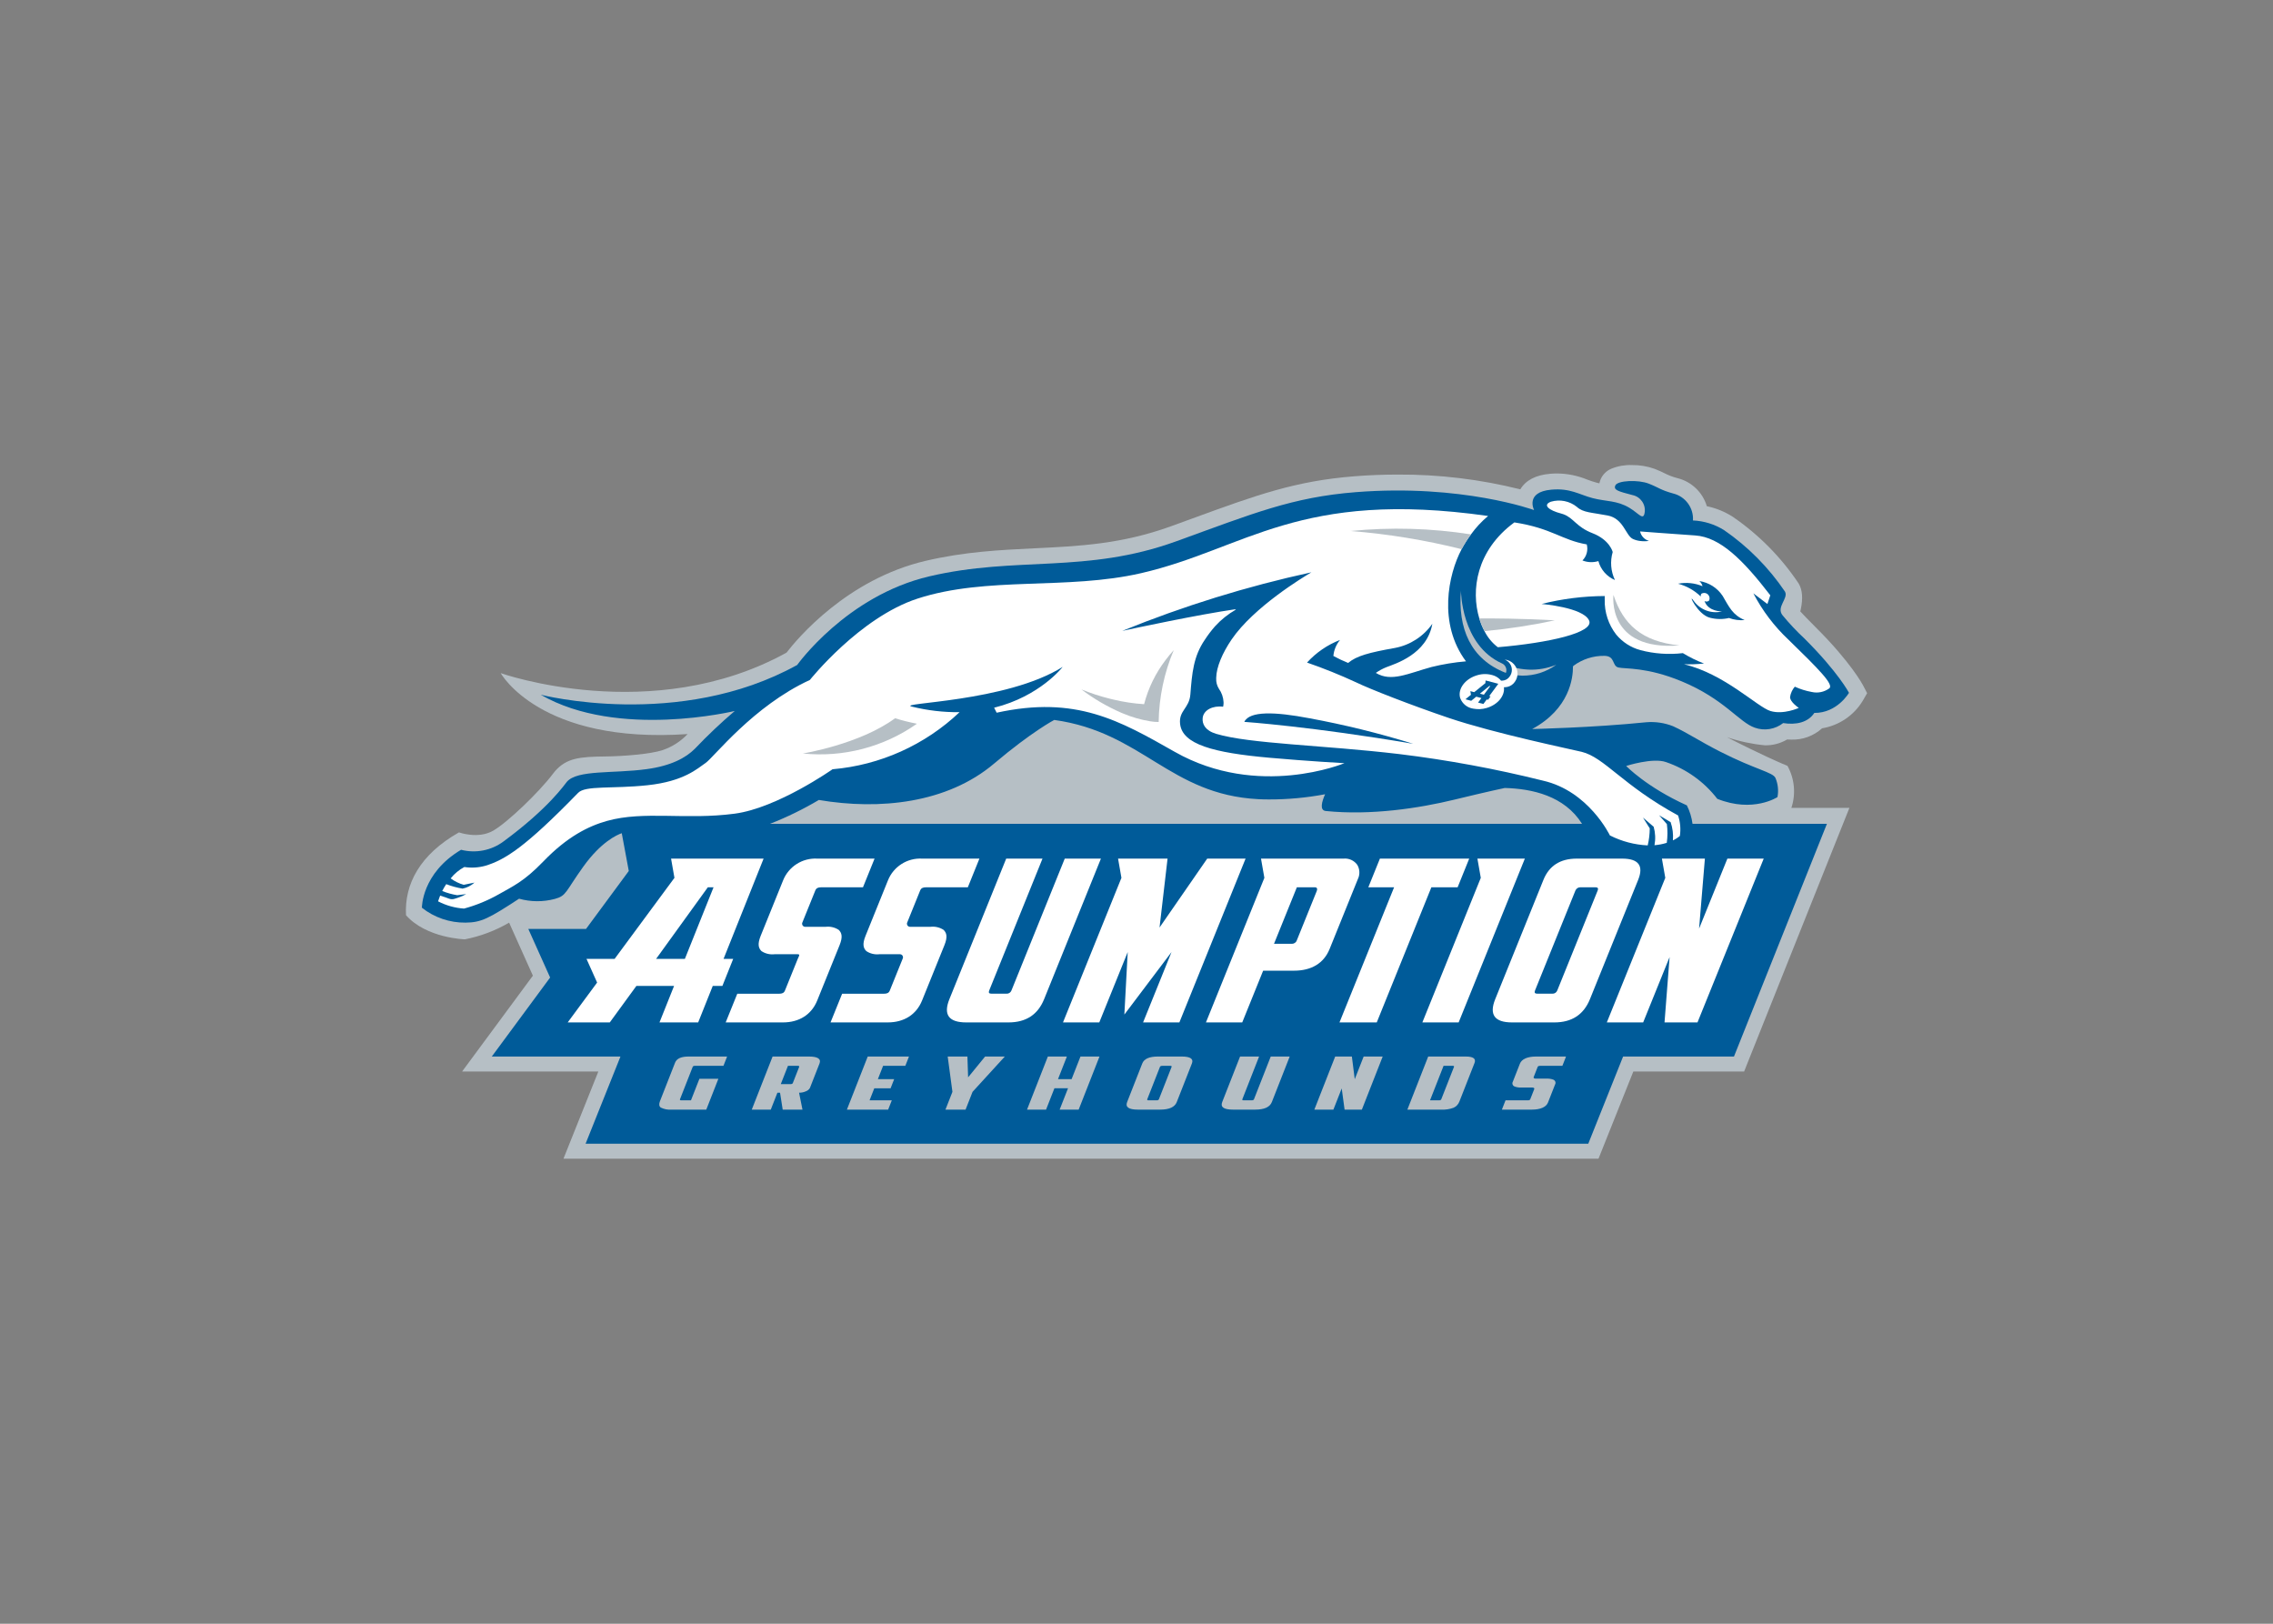 <svg clip-rule="evenodd" fill-rule="evenodd" stroke-linejoin="round" stroke-miterlimit="1.414" viewBox="0 0 560 400" xmlns="http://www.w3.org/2000/svg"><rect x="0" y="0" width="560" height="400" fill="#808080" stroke="none"/><g fill-rule="nonzero" transform="matrix(1.06 0 0 1.06 100 114.569)"><path d="m338.694 51.215c-.116-.218-2.855-5.392-11.016-13.511-1.746-1.746-2.871-2.919-3.582-3.688.042-.165.079-.34.111-.51.536-2.526.377-4.473-.472-5.954-4.07-6.104-9.27-11.373-15.32-15.522-1.847-1.187-3.896-2.025-6.045-2.473-.956-3.214-3.545-5.694-6.798-6.511-1.035-.26-2.037-.637-2.987-1.125-.573-.281-1.279-.626-2.335-1.04-1.697-.606-3.489-.904-5.291-.881-1.622-.06-3.238.222-4.744.828-1.127.464-2.031 1.347-2.521 2.462-.13.308-.229.628-.297.955-.217-.042-.435-.095-.647-.154-.727-.191-1.422-.44-2.155-.705-2.211-.918-4.578-1.404-6.973-1.433-.546 0-1.119.021-1.693.074-3.343.292-5.662 1.507-6.909 3.614-9.328-2.336-18.913-3.49-28.528-3.433-3.306 0-6.655.132-9.972.392-13.824 1.088-22.792 4.362-37.661 9.791-1.608.589-3.294 1.203-5.057 1.841-11.431 4.14-21.264 4.612-31.67 5.111-7.987.387-16.239.78-25.35 2.918-18.229 4.278-29.734 17.99-32.318 21.333-31.251 17.226-66.424 4.76-66.424 4.76s9.096 16.525 43.441 14.159c-1.6 1.7-3.594 2.981-5.806 3.73-2.796.929-9.117 1.433-13.282 1.475-6.076.064-9.053.377-11.733 3.423-.154.17-.292.35-.478.6-3.205 4.261-10.496 11.25-13.861 13.208-3.508 2.043-7.986.414-7.986.414-9.048 5.132-12.699 11.988-12.307 19.247 4.723 5.365 13.681 5.609 13.681 5.609 3.621-.707 7.098-2.018 10.284-3.879l5.525 12.322-16.451 22.272h31.664l-8.109 20.267h240.568l8.098-20.267h25.753l.871-2.191 21.603-54.086 1.995-4.988h-13.489c1.078-3.239.748-6.785-.907-9.77l-1.343-.562c-.043-.021-4.574-1.932-12.694-6.082 2.849.955 5.798 1.584 8.788 1.874 1.814.038 3.602-.431 5.164-1.354.313.022.62.027.923.027 2.652.099 5.24-.845 7.206-2.627 3.936-.648 7.395-2.991 9.457-6.405l1.013-1.762z" fill="#b6bfc5"/><path d="m271.257 46.846.08-.172c2.083-1.554 4.621-2.377 7.219-2.341 2.597.036 1.702 2.354 3.289 2.713 1.586.359 6.603-.136 14.67 3.211 9.955 4.13 13.36 9.538 17.028 10.782 2.229.786 4.712.377 6.57-1.083 2.92.468 5.767-.098 7.237-2.356 5.341.044 8.06-4.676 8.06-4.676s-2.495-4.789-10.34-12.601c-1.815-1.687-3.516-3.493-5.091-5.406-1.576-1.912 1.446-3.956.547-5.523-3.785-5.594-8.58-10.434-14.14-14.269-2.177-1.367-4.673-2.144-7.242-2.255.195-2.904-1.738-5.555-4.562-6.257-3.059-.85-3.232-1.32-5.691-2.293-2.46-.972-7.292-.763-7.793.419-.45 1.059.653 1.359 4.013 2.236 1.873.388 3.121 2.211 2.805 4.098-.315 1.886-1.303.215-3.507-1.12-2.936-1.78-5.447-1.447-8.608-2.281-3.125-.825-5.146-2.345-9.549-1.959-6.203.545-4.029 4.747-4.029 4.747s-16.726-6.112-41.411-4.17c-14.79 1.162-23.925 4.964-41.751 11.421-21.028 7.617-37.082 3.378-57.434 8.155-19.25 4.519-30.685 20.592-30.685 20.592-27.492 15.201-59.599 6.911-59.599 6.911 17.959 10.388 45.101 3.772 45.101 3.772-3.238 2.756-6.328 5.681-9.258 8.763-2.167 2.176-5.629 4.005-11.276 4.766-7.784 1.049-16.009.11-18.476 2.915-.544.618-4.089 6.026-14.768 13.9-2.822 2.09-6.442 2.796-9.842 1.919-9.192 5.463-9.104 13.468-9.104 13.468 2.883 2.278 6.463 3.501 10.137 3.461 3.675-.039 5.364-.935 12.451-5.561 2.718.761 5.59.778 8.317.049 2.726-.728 2.426-1.667 6.594-7.48 4.118-5.742 7.803-7.392 8.954-7.791l1.633 8.781-9.945 13.474h-13.405l5.068 11.287-13.558 18.361h29.907l-8.109 20.266h233.049l8.098-20.266h25.769l21.603-54.085h-31.237c-.195-1.492-.639-2.941-1.315-4.285-9.387-4.233-14.108-9.161-14.108-9.161s6.211-2 9.275-.895c4.721 1.612 8.864 4.582 11.906 8.535 8.33 3.337 13.987-.407 13.987-.407.285-1.481.128-3.013-.451-4.406s-4.579-1.92-12.962-6.202c-4.876-2.49-7.424-4.288-10.852-5.86-1.964-.778-4.081-1.095-6.187-.927-12.616 1.283-26.561 1.578-26.561 1.578 8.729-4.714 9.5-11.926 9.479-14.492zm2.108 36.522h-188.729c3.925-1.537 7.718-3.39 11.343-5.54 14.119 2.395 29.825.776 40.717-8.444 8.761-7.417 13.996-10.153 13.996-10.153 20.489 2.838 26.822 17.341 47.413 18.411l-.004.002.025-.001c.785.04 1.588.063 2.415.063 4.397.012 8.786-.392 13.107-1.206-.742 1.665-1.348 3.738.152 3.892 10.511 1.077 21.739-.657 29.881-2.634 8.143-1.977 11.721-2.716 11.721-2.716 6.322.17 13.854 1.792 17.963 8.326z" fill="#005b99"/><path d="m321.356 40.591c-3.311-3.108-6.073-6.753-8.17-10.781l3.262 2.48.674-2.027c-6.343-8.237-11.648-13.516-17.454-13.907-5.808-.394-12.815-.933-12.815-.933.235 1.055 1.032 1.9 2.071 2.197-.669.101-1.349.109-2.02.025-.584-.065-1.155-.219-1.693-.457-1.732-.79-2.161-4.753-5.883-5.468-3.721-.718-5.707-.645-7.177-2.012-1.687-1.356-3.935-1.803-6.013-1.197-2.026.759-.494 2.006 2.373 2.752.179.049.349.098.508.157l.004.003c2.421.869 2.978 2.946 6.762 4.405 4.036 1.557 4.706 4.373 4.706 4.373-.637 2.161-.452 4.484.52 6.516-1.889-.799-3.31-2.424-3.852-4.403-1.213.374-2.519.322-3.7-.147.975-.976 1.356-2.402.999-3.734-5.861-1.009-8.063-3.753-16.827-5.111-8.857 6.499-10.127 15.784-8.146 22.322.304 1.02.707 2.007 1.205 2.948.733 1.465 1.791 2.744 3.093 3.738 11.807-1.004 22.503-3.39 21.215-6.227-1.389-3.045-11.037-3.825-11.037-3.825 4.799-1.203 9.725-1.823 14.672-1.845-.007.281-.004.561.002.832-.074 2.936.87 5.809 2.67 8.128 1.455 1.753 3.416 3.015 5.614 3.613 3.22.848 6.571 1.084 9.878.697 1.562.953 3.208 1.762 4.916 2.416-1.547.163-3.103.22-4.658.171 9.418 2.215 17.074 9.955 20.103 10.866 3.026.914 6.585-.724 6.585-.724s-2.096-1.382-2.022-2.568c.142-.873.52-1.69 1.095-2.363 1.258.575 2.584.988 3.945 1.232 1.408.324 2.89.02 4.056-.834s-2.498-4.528-9.461-11.308" fill="#fff"/><path d="m306.025 30.374c-1.236-1.848-3.196-3.09-5.394-3.419.362.316.62.733.742 1.198-1.798-.751-3.778-.954-5.69-.582 1.988.526 3.809 1.554 5.287 2.985-.057-.236.002-.487.159-.673.19-.11.406-.167.625-.167.688 0 1.255.566 1.255 1.254 0 .181-.039.359-.114.523-.293.262-.725.305-1.065.108.862 2.489 4.066 2.418 4.066 2.418-2.498.599-5.122-.392-6.599-2.493-1.477-2.1.888 3.247 3.811 3.956 1.446.376 2.962.395 4.416.055 1.161.43 2.402.595 3.635.484-2.804-1.187-3.581-3.006-5.134-5.647" fill="#005b99"/><path d="m295.686 81.425c-12.935-7.037-17.093-13.484-22.411-14.786-2.216-.543-20.214-4.267-30.894-7.878-8.669-2.931-18.473-6.769-21.533-8.27-3.72-1.721-7.524-3.254-11.398-4.594 2.112-2.324 4.738-4.125 7.667-5.258-.862 1.031-1.398 2.296-1.537 3.633l.006.004c-.006.062-.006.094-.006.094 1.109.603 2.252 1.142 3.422 1.615 1.956-1.641 4.786-2.399 10.9-3.49 3.514-.665 6.63-2.684 8.673-5.619-1.25 7.139-8.691 9.315-10.717 10.107-.855.345-1.667.787-2.422 1.316 3.6 2.2 7.541.103 12.972-1.376 2.622-.645 5.292-1.083 7.983-1.312-6.553-8.761-4.121-20.212-1.028-26.04.006-.009.01-.018.013-.029.64-1.196 1.367-2.344 2.175-3.435 1.142-1.587 2.478-3.024 3.978-4.278-44.026-6.247-56.307 7.668-80.614 13.284-17.3 3.991-35.868.664-52.016 5.925-13.446 4.382-25.004 18.899-25.004 18.899-13.182 6.059-22.327 17.988-24.229 19.284-1.901 1.296-5.023 4.274-13.475 5.18-8.22.879-14.45.017-16.153 1.765-12.238 12.58-17.001 15.598-21.653 16.978-1.564.423-3.2.514-4.801.267-1.231.654-2.314 1.553-3.181 2.644.911.678 1.94 1.183 3.035 1.489l2.503-.512c-.779.708-1.735 1.191-2.766 1.398-1.299-.211-2.572-.559-3.797-1.039-.346.512-.658 1.046-.935 1.598 1.119.447 2.282.773 3.471.971l2.1-.253c-.884.478-1.82.852-2.789 1.115-.97.262-1.316-.222-3.27-.763-.17.411-.329.854-.478 1.324 1.873.973 3.929 1.547 6.036 1.686 2.794-.756 5.484-1.858 8.005-3.281 3.18-1.825 5.862-2.93 10.4-7.644 5.564-5.779 10.49-8.236 14.829-9.449 8.627-2.411 18.305-.167 29.689-1.685 9.937-1.325 22.727-10.318 22.727-10.318 11.058-.953 21.471-5.631 29.526-13.266-3.744.041-7.478-.396-11.112-1.3-3.633-.903 21.96-.989 35.071-9.217 0 0-5.246 6.821-15.93 9.481l.592 1.159c18.44-4.037 28.569 1.824 41.412 9.106 19.379 10.989 39.418 2.626 39.418 2.626s-8.351-.459-17.366-1.258c-13.247-1.174-20.302-3.149-20.83-7.869-.347-3.102 2.129-3.602 2.385-6.836.391-4.93.697-8.83 3.361-12.718.716-1.102 1.512-2.151 2.38-3.139 1.406-1.538 3.043-2.847 4.854-3.88-.079.013-.16.023-.241.036.156-.088.241-.134.241-.134-8.869 1.283-23.484 4.418-26.424 5.053 14.237-5.793 28.947-10.348 43.965-13.615-1.859 1.091-13.394 8.054-18.537 15.595-2.146 3.144-3.539 6.433-3.588 8.887 0 .056-.003.114-.003.17-.045.847.173 1.687.625 2.406.653.912 1.029 1.994 1.084 3.115.003.053.003.105.003.153 0 .056 0 .108-.003.157-.009.254-.043.508-.104.755-2.393-.312-4.568.767-4.751 2.631-.133 1.364.543 2.899 3.162 3.677 7.871 2.339 24.707 2.586 42.583 4.702 11.238 1.371 22.381 3.433 33.366 6.173 10.622 2.424 15.539 12.727 15.539 12.727 2.732 1.385 5.727 2.175 8.787 2.319.31-1.299.47-2.629.475-3.964l-1.574-2.501 2.486 2.131c.394 1.395.46 2.863.193 4.289.969-.077 1.926-.263 2.854-.555.2-1.443.208-2.906.023-4.35l-1.817-2.064 2.689 1.608c.47 1.361.649 2.805.525 4.239.584-.269 1.129-.616 1.621-1.03.241-1.599.097-3.233-.417-4.766m-65.505-17.674.058-.026c.028.015.058.028.089.036z" fill="#fff"/><path d="m249.485 35.644c.304 1.019.707 2.007 1.204 2.948 5.497-.514 10.959-1.352 16.357-2.51-7.863-.433-14.501-.457-17.561-.438z" fill="#b6bfc5"/><path d="m280.668 30.169s-1.656 13.063 15.349 11.744c-8.754-.889-13.099-4.887-15.349-11.744z" fill="#b6bfc5"/><path d="m92.266 67.027c9.379.965 18.797-1.492 26.509-6.915-1.715-.331-3.409-.755-5.077-1.272-8.253 6.069-21.432 8.187-21.432 8.187z" fill="#b6bfc5"/><path d="m176.59 45.286c-2.34 3.058-4.045 6.554-5.013 10.282-2.418-.151-4.818-.512-7.173-1.081-.253-.059-.504-.121-.752-.182-.036-.01-.068-.02-.104-.026-2.227-.558-4.411-1.273-6.537-2.139 2.854 2.167 5.959 3.983 9.246 5.411.042.019.085.035.127.051.133.059.264.111.39.163 1.969.824 4.026 1.416 6.131 1.765.68.118 1.368.178 2.057.179.082-5.742 1.274-11.415 3.51-16.705-.677.746-1.292 1.495-1.845 2.237-.014.014-.026.029-.037.045z" fill="#b6bfc5"/><path d="m219.572 15.322c8.704.69 17.335 2.103 25.806 4.223.637-1.198 1.363-2.347 2.173-3.436-9.255-1.452-18.657-1.716-27.979-.787z" fill="#b6bfc5"/><path d="m254.739 46.087c-9.5-4.285-9.519-16.916-9.519-16.916-.718 8.66 2.153 15.93 10.442 19.128l.009-.021c.326-.857-.089-1.832-.932-2.191" fill="#b6bfc5"/><path d="m260.925 47.536c-1.215-.063-2.42-.245-3.599-.545l.292.854-.453.848c.765.152 1.543.234 2.324.244 2.835.018 5.602-.872 7.896-2.537-2.045.842-4.25 1.23-6.46 1.136" fill="#b6bfc5"/><path d="m255.376 45.202c1.007.369 1.68 1.332 1.68 2.404 0 .612-.219 1.204-.617 1.668-.281.359-.669.618-1.109.738-.255.066-.517.098-.78.095-.422-.514-.969-.911-1.589-1.153-1.28-.474-2.682-.511-3.986-.106-2.786.818-4.55 3.181-3.937 5.278.477 1.335 1.664 2.295 3.069 2.482 1.029.198 2.09.142 3.093-.162 2.587-.755 4.263-2.84 4.008-4.813.294.002.586-.032.872-.098.672-.166 1.26-.572 1.653-1.143.414-.561.638-1.241.638-1.939 0-1.689-1.311-3.113-2.995-3.251z" fill="#fff"/><path d="m234.118 64.777c-7.943-2.463-16.026-4.451-24.205-5.955-7.882-1.499-13.805-1.716-15.043.855 0 0 15.673 1.082 39.248 5.1" fill="#005b99"/><path d="m253.906 50.827-2.957-.772-.052.631-2.593 2.092-.901-.235.142.847-1.287 1.038 1.348.353 1.168-.955 1.206.316-.78 1.056 1.239.324.78-1.056.308.081.573-.775-.309-.081zm-4.274 2.299 2.202-1.799.188.05-1.469 1.99z" fill="#005b99"/><g fill="#b6bfc5"><path d="m62.559 138.892-3.508 8.941c-.267.681-.214 1.188.191 1.481.778.389 1.649.555 2.515.48h8.06l2.813-7.171h-4.406l-1.965 5.007h-2.245c-.269 0-.374-.078-.311-.239l2.957-7.535c.061-.155.229-.241.499-.241h6.652l.847-2.161h-8.884c-1.767 0-2.824.441-3.215 1.438z"/><path d="m93.678 137.455h-8.449l-4.841 12.339h4.419l1.542-3.93h.614l.616 3.93h4.599l-.795-3.93c.557.011 1.11-.106 1.616-.341.376-.139.693-.403.899-.748l2.243-5.717c.419-1.069-.465-1.603-2.463-1.603zm-2.27 2.402-1.476 3.763c-.066.166-.256.249-.535.249l-2.265-.002 1.67-4.255 2.264.003c.279 0 .41.07.342.242z"/><path d="m85.229 137.455v-.001z"/><path d="m102.501 149.794h9.587l.848-2.161h-5.168l1.099-2.8h3.79l.831-2.119h-3.79l1.216-3.099h5.168l.847-2.161h-9.586z"/><path d="m130.674 142.29-.162-4.836h-4.584l1.1 8.21-1.62 4.13h4.674l1.62-4.13 7.503-8.21h-4.584z"/><path d="m154.729 142.706h-3.161l2.061-5.252h-4.42l-4.841 12.34h4.42l1.949-4.969h3.161l-1.949 4.969h4.419l4.841-12.34h-4.419z"/><path d="m180.324 137.454h-5.528c-2.008 0-3.221.535-3.641 1.604l-3.524 8.983c-.458 1.169.376 1.753 2.503 1.753h5.154c2.127 0 3.42-.585 3.878-1.753l3.525-8.983c.419-1.069-.37-1.604-2.367-1.604zm-2.353 2.402-2.956 7.533c-.067.172-.27.241-.549.241h-1.811c-.29 0-.416-.069-.349-.241l2.956-7.533c.063-.161.29-.243.554-.241l1.832-.001c.265-.001.386.081.323.242z"/><path d="m197.114 147.39c-.067.172-.271.241-.549.241h-1.812c-.289 0-.415-.069-.347-.241l3.897-9.935h-4.42l-4.154 10.586c-.459 1.169.376 1.754 2.504 1.753h5.154c2.127 0 3.419-.584 3.878-1.753l4.153-10.586h-4.406z"/><path d="m220.538 142.728-.669-5.275h-3.879l-4.845 12.344h4.426l1.937-4.93.668 4.93h4.012l4.845-12.344h-4.426z"/><path d="m246.327 137.454h-8.718l-4.842 12.34h7.895c.972.048 1.943-.101 2.854-.44.629-.287 1.116-.814 1.354-1.463l3.507-8.941c.392-.997-.292-1.496-2.05-1.496zm-2.724 2.402-2.951 7.52c-.067.172-.24.257-.52.257h-2.098l3.146-8.018h2.128c.259 0 .357.08.295.241z"/><path d="m263.055 139.857c.071-.183.279-.241.648-.241h5.094l.848-2.161h-6.966c-1.988 0-3.333.59-3.75 1.653l-1.634 4.163c-.077.125-.118.268-.118.415 0 .33.209.627.519.74.527.191 1.088.27 1.647.233h2.449c.335 0 .547.151.475.337l-.941 2.397c-.072.183-.279.241-.649.241h-5.093l-.848 2.16h6.967c1.988 0 3.331-.589 3.749-1.652l1.633-4.163c.077-.125.118-.268.118-.415 0-.33-.208-.627-.518-.74-.527-.191-1.088-.27-1.647-.233h-2.449c-.336 0-.548-.151-.475-.337z"/></g><path d="m282.688 91.458h-10.551c-3.832 0-6.414 1.649-7.747 4.947l-11.202 27.712c-1.458 3.606-.156 5.409 3.904 5.409h9.836c4.061 0 6.82-1.803 8.277-5.409l11.202-27.711c1.333-3.299.093-4.948-3.719-4.948zm-5.687 7.409-9.394 23.24c-.18.479-.659.784-1.169.743h-3.457c-.553 0-.759-.214-.545-.743l9.394-23.24c.197-.47.669-.768 1.177-.744l3.498-.001c.507-.006.696.249.496.745z" fill="#fff"/><path d="m153.133 91.458-12.389 30.649c-.179.48-.658.785-1.168.744h-3.458c-.552 0-.759-.213-.544-.744l12.389-30.649h-8.437l-13.202 32.66c-1.458 3.607-.156 5.409 3.905 5.408h9.838c4.06 0 6.818-1.803 8.274-5.408l13.202-32.66z" fill="#fff"/><path d="m100.605 108.022c-.894-.585-1.965-.839-3.026-.718h-4.675c-.035.005-.07.008-.106.008-.392 0-.714-.323-.714-.715 0-.115.028-.229.081-.332l2.99-7.396c.228-.565.653-.744 1.359-.744h9.722l2.695-6.667h-13.296c-3.475-.204-6.707 1.862-7.981 5.101l-5.192 12.843c-.813 2.011-.475 2.897.19 3.563.894.585 1.965.839 3.026.718h5.395c.64 0 .25.465.019 1.039l-2.99 7.397c-.228.564-.653.743-1.359.743h-9.722l-2.694 6.664h13.298c3.794 0 6.652-1.817 7.978-5.098l5.192-12.843c.813-2.011.475-2.897-.19-3.563z" fill="#fff"/><path d="m121.949 107.304h-4.675c-.035.005-.07.008-.106.008-.392 0-.714-.323-.714-.715 0-.115.028-.229.081-.332l2.99-7.396c.228-.565.653-.744 1.359-.744h9.722l2.695-6.667h-13.296c-3.475-.204-6.707 1.862-7.981 5.101l-5.192 12.843c-.813 2.011-.475 2.897.19 3.563.894.585 1.965.839 3.026.718h4.675c.035-.005.07-.008.106-.008.392 0 .714.323.714.715 0 .116-.028.229-.082.332l-2.99 7.397c-.228.564-.653.743-1.358.743h-9.722l-2.694 6.664h13.298c3.794 0 6.652-1.817 7.978-5.098l5.192-12.843c.813-2.011.475-2.897-.19-3.563-.894-.585-1.965-.839-3.026-.718z" fill="#fff"/><path d="m244.448 98.125 2.695-6.667h-20.757l-2.695 6.667h5.992l-12.693 31.401h8.664l12.693-31.401z" fill="#fff"/><path d="m186.248 91.459-11.082 16.014 1.864-16.016-11.505.001.784 4.468-13.582 33.599 6.708.002 1.727-.002 6.609-16.349-.781 14.523 10.96-14.523-6.608 16.349 1.725.002 6.71-.002 15.387-38.066z" fill="#fff"/><path d="m221.117 92.894c-.725-1.004-1.932-1.551-3.165-1.436h-19.205l.785 4.471-13.581 33.598h8.435l4.86-12.023h7.177c4.003 0 6.914-1.683 8.275-5.05l6.559-16.227c.52-1.062.467-2.318-.14-3.333zm-9.414 6.101-4.632 11.459c-.161.492-.634.819-1.151.795h-4.146l5.306-13.125h4.203c.514 0 .613.393.42.871z" fill="#fff"/><path d="m249.048 91.458.784 4.47-13.581 33.598h8.435l15.388-38.068z" fill="#fff"/><path d="m307.148 91.458-6.578 16.264 1.35-16.264h-9.991l.785 4.471-13.587 33.597h8.446l6.146-15.198-1.181 15.198h7.661l15.395-38.068z" fill="#fff"/><path d="m83.14 91.458h-21.506l.783 4.471.002-.002-13.904 18.828h-6.539l2.471 5.508-6.84 9.263h9.783l6.187-8.486h8.757l-3.39 8.486h8.991l3.39-8.486h2.241l2.511-6.285h-2.242zm-18.296 23.297h-6.685l12.016-16.631h1.33z" fill="#fff"/></g></svg>